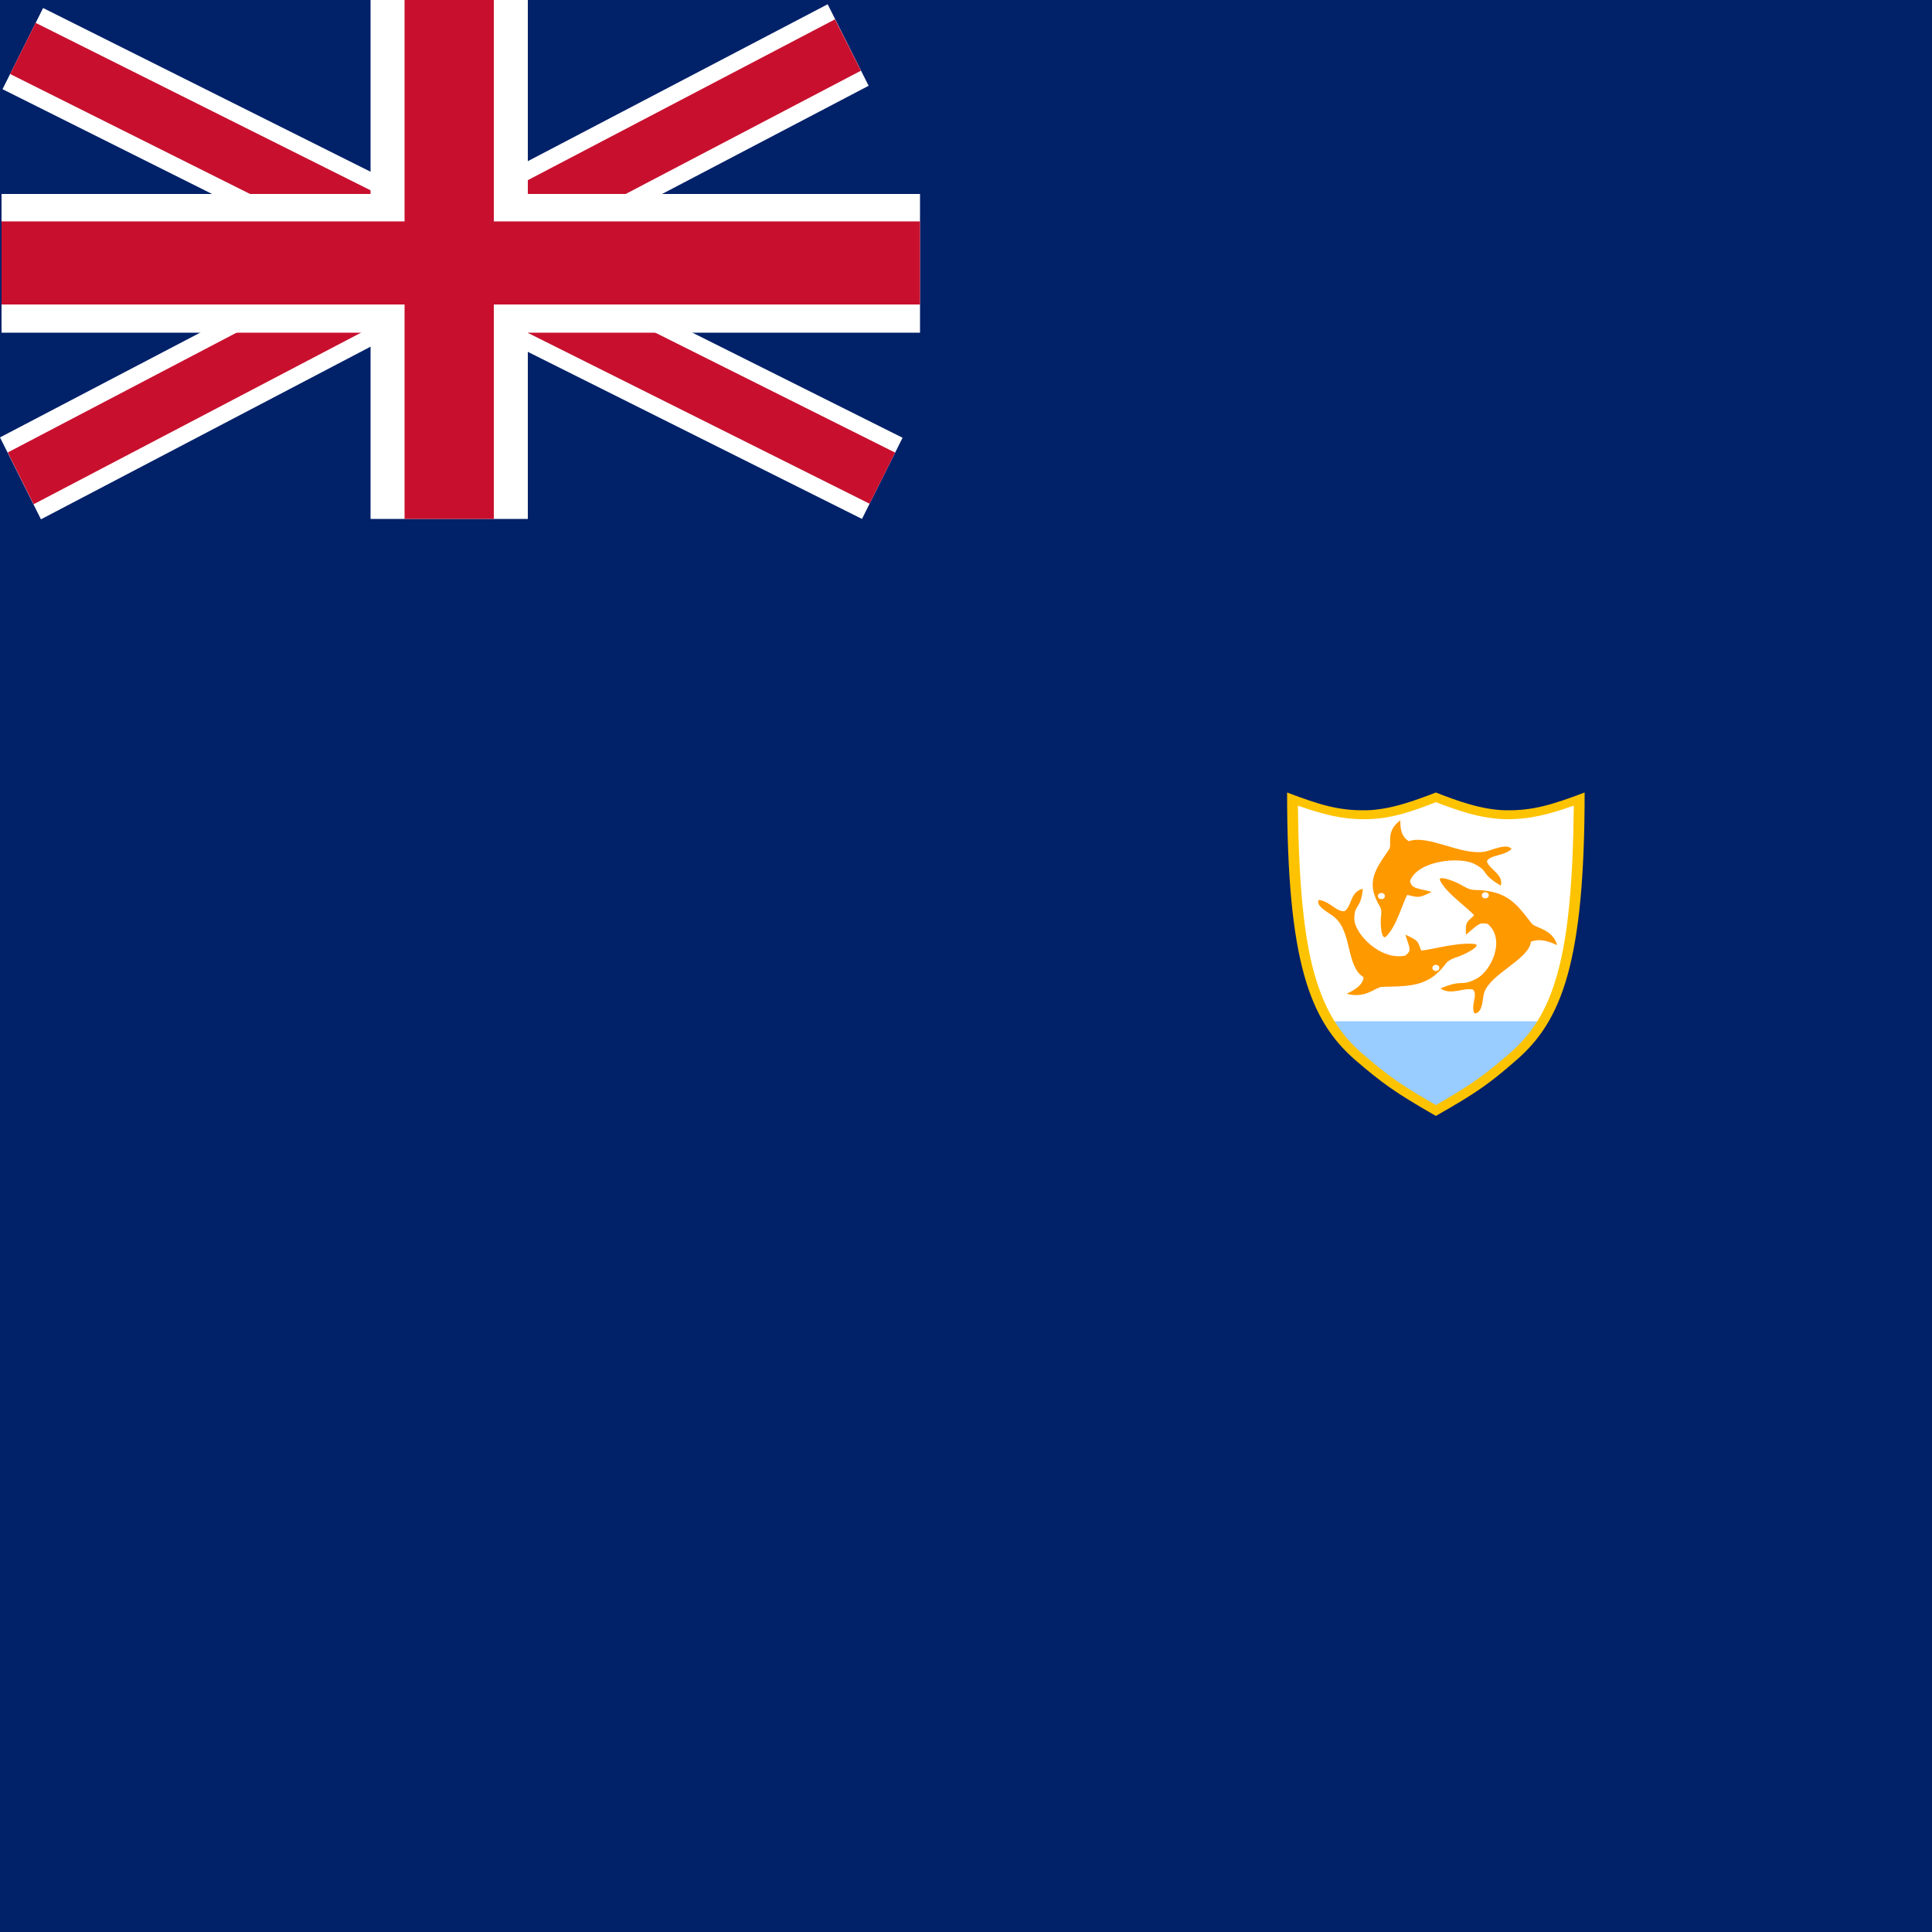 <?xml version="1.0" encoding="utf-8"?>
<!-- Generator: Adobe Illustrator 28.2.0, SVG Export Plug-In . SVG Version: 6.00 Build 0)  -->
<svg version="1.1" id="aia" xmlns="http://www.w3.org/2000/svg" xmlns:xlink="http://www.w3.org/1999/xlink" x="0px" y="0px"
	 viewBox="0 0 500 500" enable-background="new 0 0 500 500" xml:space="preserve">
<path fill="#012169" d="M0,0h500v500H0V0z"/>
<g id="symbol">
	<line x1="5.9" y1="12.5" x2="228.5" y2="123.7"/>
	
		<rect x="105.4" y="-56.3" transform="matrix(0.447 -0.894 0.894 0.447 3.869 142.478)" fill="#FFFFFF" width="23.5" height="248.8"/>
	<line x1="219.5" y1="11.7" x2="5.3" y2="123.8"/>
	<polygon fill="#FFFFFF" points="10.6,134.4 0,113.2 214.2,1.1 224.8,22.2 	"/>
	<polygon fill="none" points="-1.6,17.2 -1.6,68.1 236.1,68.1 236.1,99 202.1,119 	"/>
	<polygon fill="none" points="222.8,9.4 111.6,4.4 111.6,134.3 10.5,114.1 10.5,116.3 	"/>
	<line x1="5.9" y1="12.5" x2="228.5" y2="123.7"/>
	
		<rect x="109.8" y="-56.3" transform="matrix(0.447 -0.894 0.894 0.447 3.869 142.478)" fill="#C8102E" width="14.8" height="248.8"/>
	<line x1="228.4" y1="12.7" x2="11.9" y2="126"/>
	<polygon fill="#C8102E" points="8.7,130.5 2,117.1 216.1,5 222.8,18.3 	"/>
	<line x1="116.2" y1="-0.4" x2="116.2" y2="134.2"/>
	<rect x="95.9" y="-0.4" fill="#FFFFFF" width="40.7" height="134.7"/>
	<line x1="0.4" y1="68.1" x2="238.1" y2="68.1"/>
	<rect x="0.4" y="50.2" fill="#FFFFFF" width="237.7" height="35.9"/>
	<line x1="116.2" y1="-0.4" x2="116.2" y2="134.2"/>
	<rect x="104.7" y="-0.4" fill="#C8102E" width="23.1" height="134.7"/>
	<line x1="0.4" y1="68.1" x2="238.1" y2="68.1"/>
	<rect x="0.4" y="57.3" fill="#C8102E" width="237.7" height="21.5"/>
</g>
<g id="crest">
	<path fill="#FFFFFF" d="M334.6,206.8c0,42.2,5.6,56.7,16.9,66.5c6.7,5.8,9.7,8,20.1,13.9c10.4-6,13.4-8.1,20.1-13.9
		c11.3-9.8,16.9-24.3,16.9-66.5c-8.2,3-12.8,4.5-19.6,4.4c-6-0.1-12.4-2.5-17.4-4.4c-4.9,1.9-11.3,4.4-17.4,4.4
		C347.4,211.3,342.8,209.8,334.6,206.8L334.6,206.8z"/>
	<path fill="#FF9900" d="M372.7,227.9c1.7,3.4,7.3,7.1,8.8,9c-1.9,1.8-2.3,1.6-2.1,5c3.4-2.9,3.5-3.2,5.6-2.8
		c4.8,4,0.9,12.4-3.1,14.3c-3.9,2-3.2-0.1-9.1,2.4c2.7,1.9,5.9-0.3,8.4,0.3c1.4,1.4-0.7,3.9,0.4,6.2c2.3-0.2,2-4,2.5-5.4
		c1.7-5,11.6-8.6,12.1-13.2c2.1-0.8,4.2-0.3,6.8,0.9c-1.3-4.3-5.5-4.3-6.6-5.6c-2.7-3.4-5.1-7.3-10.8-8.3c-4.4-0.8-4,0.2-6.8-1.3
		C377.2,228.3,371.9,226.2,372.7,227.9L372.7,227.9z"/>
	<ellipse fill="#FFFFFF" cx="384.4" cy="231.7" rx="0.9" ry="0.8"/>
	<path fill="#FF9900" d="M358.8,242.3c2.8-2.9,4.2-8.7,5.4-10.7c2.9,0.6,2.8,1,6.3-0.8c-4.7-1.1-5.1-1-5.6-2.8
		c2-5.3,12.9-6.4,16.7-4.4c3.9,2,1.4,2.4,6.8,5.6c0.8-2.9-3-4.2-3.6-6.3c0.8-1.7,4.4-1.3,6.4-3.2c-1.3-1.6-5.2,0.4-6.9,0.7
		c-6.2,1.1-14.6-4.5-19.7-2.7c-1.9-1.2-2.2-3-2.2-5.4c-4,3-2,6-2.9,7.5c-2.4,3.6-5.4,7.1-3.8,11.8c1.2,3.5,2.1,2.8,1.7,5.6
		C357.2,238.8,357.4,243.7,358.8,242.3L358.8,242.3z"/>
	<ellipse fill="#FFFFFF" cx="357.5" cy="231.9" rx="0.9" ry="0.8"/>
	<path fill="#FF9900" d="M381.6,244.3c-4.4-0.5-11.1,1.5-13.8,1.7c-0.9-2.3-0.5-2.5-4.1-4.1c1.3,3.9,1.6,4.1,0,5.4
		c-6.5,1.4-13.3-5.8-13.2-9.6c0-3.8,1.7-2.3,2.2-7.7c-3.4,0.9-2.7,4.3-4.7,5.8c-2.1,0.3-3.7-2.5-6.7-2.9c-1,1.7,3.1,3.5,4.2,4.6
		c4.4,3.8,2.9,12.7,7.4,15.4c-0.2,1.9-1.9,3.1-4.4,4.3c5.1,1.3,7.3-1.7,9.2-1.8c4.9-0.2,10.1,0.2,14.1-3.4c3-2.7,1.8-3,4.9-4.2
		C378.9,247.2,383.8,244.6,381.6,244.3L381.6,244.3z"/>
	<ellipse fill="#FFFFFF" cx="371.6" cy="250.5" rx="0.9" ry="0.8"/>
	<path fill="#99CCFF" d="M343.9,264.3c2.2,3.6,4.7,6.4,7.6,8.9c6.7,5.8,9.7,8,20.1,13.9c10.4-6,13.4-8.1,20.1-13.9
		c2.9-2.5,5.4-5.4,7.6-8.9H343.9z"/>
	<path fill="#FDC301" d="M333.1,205.1c0,43.9,5.9,59,17.6,69.2c7,6,10.1,8.3,20.9,14.5c10.9-6.2,14-8.5,20.9-14.5
		c11.7-10.2,17.6-25.3,17.6-69.2c-8.5,3.2-13.4,4.7-20.4,4.6c-6.3-0.1-13-2.6-18.1-4.6c-5.2,2-11.8,4.5-18.1,4.6
		C346.4,209.8,341.6,208.3,333.1,205.1z M371.6,207.6c5,1.9,11.4,4.3,18.1,4.4c6.2,0.1,11.3-1.3,17.6-3.5
		c-0.2,19.7-1.5,33.7-4.2,43.3c-2.8,10.2-6.9,16-12.5,20.9c-6.5,5.6-9.8,8-19,13.3c-9.2-5.3-12.5-7.7-19-13.3l0,0c0,0,0,0,0,0
		c-5.5-4.8-9.6-10.6-12.5-20.9c-2.7-9.6-4-23.6-4.2-43.3c6.3,2.2,11.4,3.6,17.6,3.5C360.2,212,366.5,209.6,371.6,207.6z"/>
</g>
</svg>
